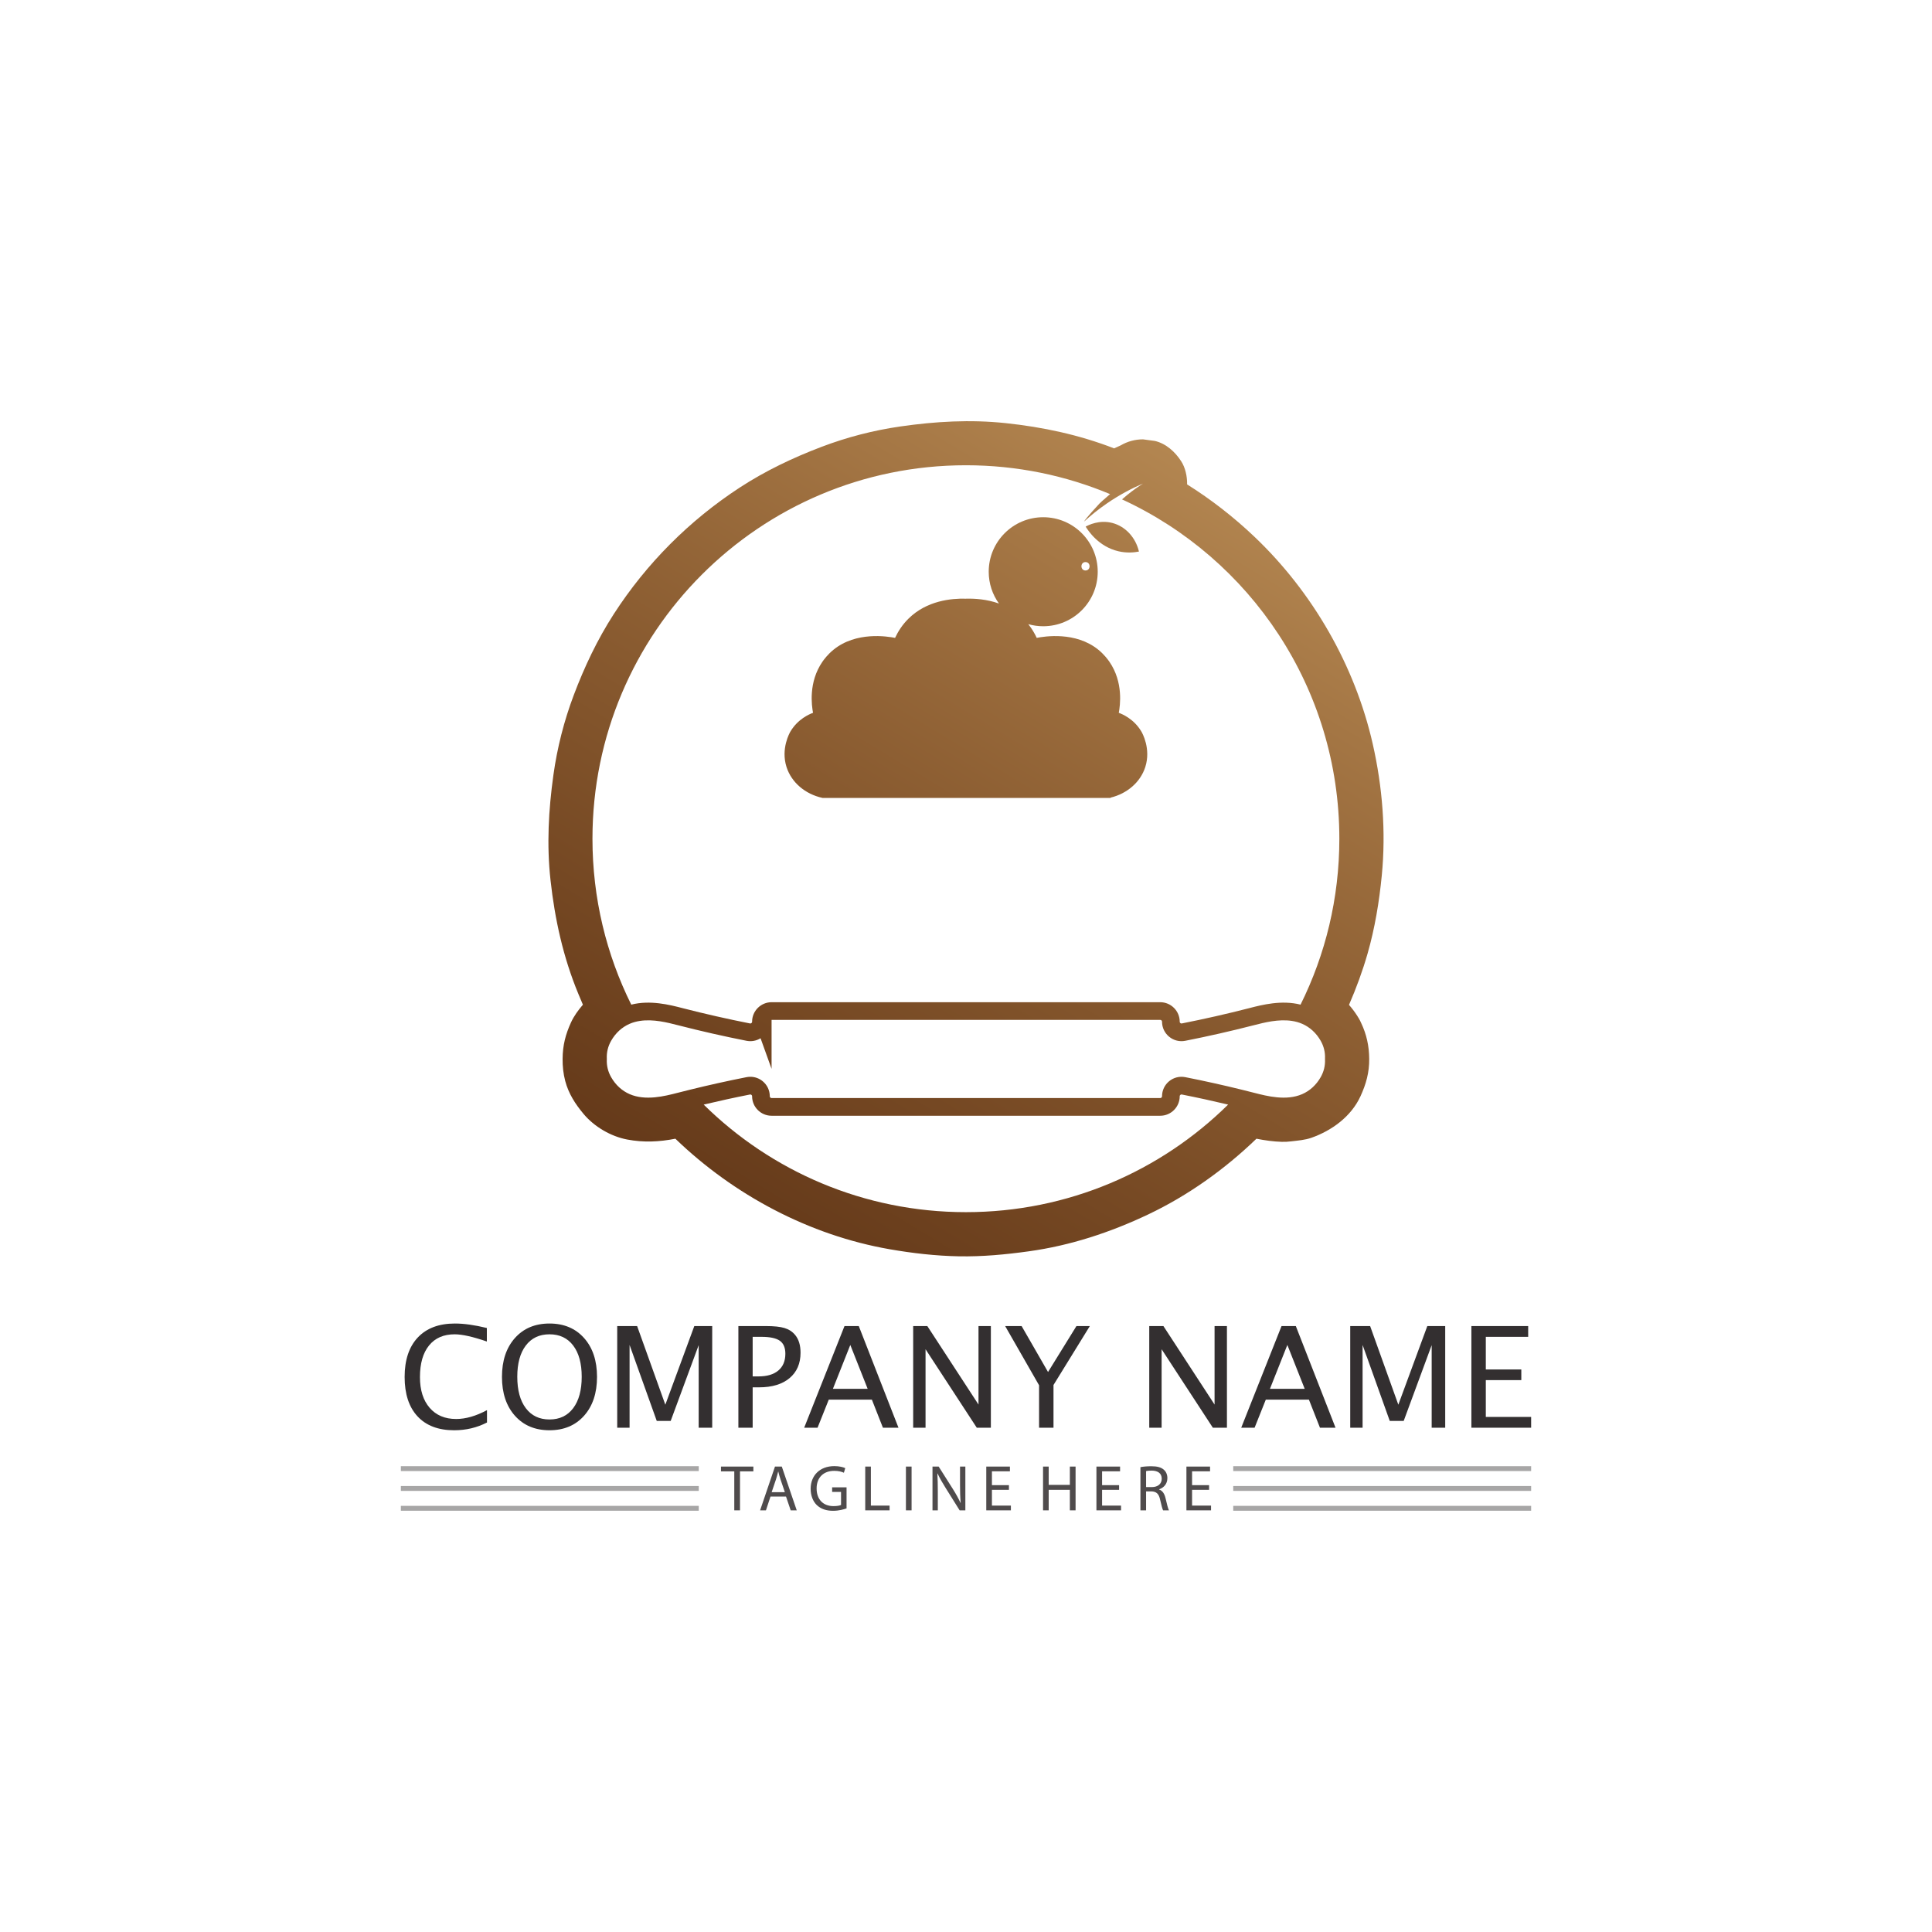 <?xml version="1.0" encoding="UTF-8"?>
<svg xmlns="http://www.w3.org/2000/svg" xmlns:xlink="http://www.w3.org/1999/xlink" width="2000" height="2000" viewBox="0 0 2000 2000">
<defs>
<clipPath id="clip-0">

</clipPath>
<clipPath id="clip-1">
<path clip-rule="nonzero" d="M 1097.469 955.891 L 1099.18 843.5 L 1053.609 843.5 L 1044.23 966.93 L 1046.109 843.5 L 1004.738 843.5 L 999.902 980.98 L 995.066 843.5 L 953.703 843.5 L 955.582 966.93 L 946.195 843.5 L 900.629 843.5 L 902.34 955.891 L 893.793 843.5 L 853.684 843.5 C 859.668 889.262 865.652 935.02 871.637 980.781 C 874.195 1000.34 895.352 1015.219 920.598 1015.219 L 1080.441 1015.219 C 1105.691 1015.219 1126.84 1000.34 1129.398 980.781 C 1135.391 935.02 1141.371 889.262 1147.359 843.5 L 1106.02 843.5 Z M 1097.469 955.891 "/>
</clipPath>
<clipPath id="clip-2">
<path clip-rule="nonzero" d="M 1097.469 955.891 L 1099.18 843.5 L 1053.609 843.5 L 1044.23 966.93 L 1046.109 843.5 L 1004.738 843.5 L 999.902 980.98 L 995.066 843.5 L 953.703 843.5 L 955.582 966.93 L 946.195 843.5 L 900.629 843.5 L 902.34 955.891 L 893.793 843.5 L 853.684 843.5 C 859.668 889.262 865.652 935.02 871.637 980.781 C 874.195 1000.34 895.352 1015.219 920.598 1015.219 L 1080.441 1015.219 C 1105.691 1015.219 1126.84 1000.34 1129.398 980.781 C 1135.391 935.02 1141.371 889.262 1147.359 843.5 L 1106.02 843.5 L 1097.469 955.891 "/>
</clipPath>
<linearGradient id="linear-pattern-0" gradientUnits="userSpaceOnUse" x1="0.406" y1="0" x2="0.657" y2="0" gradientTransform="matrix(-604, 1016, -1016, -604, 1308.41, 381.64)">
<stop offset="0" stop-color="rgb(57.307%, 39.107%, 21.301%)" stop-opacity="1"/>
<stop offset="0.016" stop-color="rgb(57.228%, 39.029%, 21.243%)" stop-opacity="1"/>
<stop offset="0.031" stop-color="rgb(57.069%, 38.87%, 21.126%)" stop-opacity="1"/>
<stop offset="0.047" stop-color="rgb(56.909%, 38.712%, 21.01%)" stop-opacity="1"/>
<stop offset="0.062" stop-color="rgb(56.749%, 38.554%, 20.895%)" stop-opacity="1"/>
<stop offset="0.078" stop-color="rgb(56.59%, 38.396%, 20.781%)" stop-opacity="1"/>
<stop offset="0.094" stop-color="rgb(56.432%, 38.239%, 20.665%)" stop-opacity="1"/>
<stop offset="0.109" stop-color="rgb(56.273%, 38.083%, 20.552%)" stop-opacity="1"/>
<stop offset="0.125" stop-color="rgb(56.114%, 37.926%, 20.439%)" stop-opacity="1"/>
<stop offset="0.141" stop-color="rgb(55.957%, 37.77%, 20.325%)" stop-opacity="1"/>
<stop offset="0.156" stop-color="rgb(55.798%, 37.614%, 20.212%)" stop-opacity="1"/>
<stop offset="0.172" stop-color="rgb(55.64%, 37.457%, 20.1%)" stop-opacity="1"/>
<stop offset="0.188" stop-color="rgb(55.482%, 37.303%, 19.987%)" stop-opacity="1"/>
<stop offset="0.203" stop-color="rgb(55.325%, 37.149%, 19.876%)" stop-opacity="1"/>
<stop offset="0.219" stop-color="rgb(55.168%, 36.995%, 19.765%)" stop-opacity="1"/>
<stop offset="0.234" stop-color="rgb(55.013%, 36.841%, 19.655%)" stop-opacity="1"/>
<stop offset="0.25" stop-color="rgb(54.855%, 36.688%, 19.545%)" stop-opacity="1"/>
<stop offset="0.266" stop-color="rgb(54.698%, 36.534%, 19.435%)" stop-opacity="1"/>
<stop offset="0.281" stop-color="rgb(54.543%, 36.382%, 19.325%)" stop-opacity="1"/>
<stop offset="0.297" stop-color="rgb(54.385%, 36.23%, 19.215%)" stop-opacity="1"/>
<stop offset="0.312" stop-color="rgb(54.23%, 36.078%, 19.107%)" stop-opacity="1"/>
<stop offset="0.328" stop-color="rgb(54.074%, 35.927%, 18.999%)" stop-opacity="1"/>
<stop offset="0.344" stop-color="rgb(53.918%, 35.774%, 18.89%)" stop-opacity="1"/>
<stop offset="0.359" stop-color="rgb(53.761%, 35.623%, 18.784%)" stop-opacity="1"/>
<stop offset="0.375" stop-color="rgb(53.606%, 35.474%, 18.677%)" stop-opacity="1"/>
<stop offset="0.391" stop-color="rgb(53.452%, 35.323%, 18.568%)" stop-opacity="1"/>
<stop offset="0.406" stop-color="rgb(53.296%, 35.173%, 18.463%)" stop-opacity="1"/>
<stop offset="0.422" stop-color="rgb(53.142%, 35.023%, 18.358%)" stop-opacity="1"/>
<stop offset="0.438" stop-color="rgb(52.988%, 34.874%, 18.251%)" stop-opacity="1"/>
<stop offset="0.453" stop-color="rgb(52.832%, 34.726%, 18.146%)" stop-opacity="1"/>
<stop offset="0.469" stop-color="rgb(52.678%, 34.578%, 18.042%)" stop-opacity="1"/>
<stop offset="0.484" stop-color="rgb(52.525%, 34.43%, 17.937%)" stop-opacity="1"/>
<stop offset="0.5" stop-color="rgb(52.371%, 34.282%, 17.833%)" stop-opacity="1"/>
<stop offset="0.516" stop-color="rgb(52.217%, 34.135%, 17.729%)" stop-opacity="1"/>
<stop offset="0.531" stop-color="rgb(52.065%, 33.989%, 17.627%)" stop-opacity="1"/>
<stop offset="0.547" stop-color="rgb(51.912%, 33.842%, 17.525%)" stop-opacity="1"/>
<stop offset="0.562" stop-color="rgb(51.758%, 33.696%, 17.422%)" stop-opacity="1"/>
<stop offset="0.578" stop-color="rgb(51.605%, 33.55%, 17.319%)" stop-opacity="1"/>
<stop offset="0.594" stop-color="rgb(51.453%, 33.405%, 17.218%)" stop-opacity="1"/>
<stop offset="0.609" stop-color="rgb(51.3%, 33.26%, 17.117%)" stop-opacity="1"/>
<stop offset="0.625" stop-color="rgb(51.147%, 33.115%, 17.015%)" stop-opacity="1"/>
<stop offset="0.641" stop-color="rgb(50.995%, 32.97%, 16.914%)" stop-opacity="1"/>
<stop offset="0.656" stop-color="rgb(50.844%, 32.826%, 16.815%)" stop-opacity="1"/>
<stop offset="0.672" stop-color="rgb(50.691%, 32.683%, 16.716%)" stop-opacity="1"/>
<stop offset="0.688" stop-color="rgb(50.54%, 32.539%, 16.615%)" stop-opacity="1"/>
<stop offset="0.703" stop-color="rgb(50.389%, 32.396%, 16.518%)" stop-opacity="1"/>
<stop offset="0.719" stop-color="rgb(50.237%, 32.254%, 16.418%)" stop-opacity="1"/>
<stop offset="0.734" stop-color="rgb(50.087%, 32.111%, 16.321%)" stop-opacity="1"/>
<stop offset="0.75" stop-color="rgb(49.936%, 31.969%, 16.222%)" stop-opacity="1"/>
<stop offset="0.766" stop-color="rgb(49.785%, 31.827%, 16.125%)" stop-opacity="1"/>
<stop offset="0.781" stop-color="rgb(49.635%, 31.686%, 16.028%)" stop-opacity="1"/>
<stop offset="0.797" stop-color="rgb(49.484%, 31.546%, 15.932%)" stop-opacity="1"/>
<stop offset="0.812" stop-color="rgb(49.335%, 31.406%, 15.836%)" stop-opacity="1"/>
<stop offset="0.828" stop-color="rgb(49.185%, 31.265%, 15.739%)" stop-opacity="1"/>
<stop offset="0.844" stop-color="rgb(49.036%, 31.126%, 15.643%)" stop-opacity="1"/>
<stop offset="0.859" stop-color="rgb(48.885%, 30.986%, 15.549%)" stop-opacity="1"/>
<stop offset="0.875" stop-color="rgb(48.737%, 30.847%, 15.453%)" stop-opacity="1"/>
<stop offset="0.891" stop-color="rgb(48.587%, 30.708%, 15.359%)" stop-opacity="1"/>
<stop offset="0.906" stop-color="rgb(48.438%, 30.569%, 15.265%)" stop-opacity="1"/>
<stop offset="0.922" stop-color="rgb(48.289%, 30.432%, 15.172%)" stop-opacity="1"/>
<stop offset="0.938" stop-color="rgb(48.14%, 30.293%, 15.077%)" stop-opacity="1"/>
<stop offset="0.953" stop-color="rgb(47.992%, 30.156%, 14.984%)" stop-opacity="1"/>
<stop offset="0.969" stop-color="rgb(47.844%, 30.02%, 14.893%)" stop-opacity="1"/>
<stop offset="0.984" stop-color="rgb(47.696%, 29.883%, 14.8%)" stop-opacity="1"/>
<stop offset="1" stop-color="rgb(47.548%, 29.747%, 14.708%)" stop-opacity="1"/>
</linearGradient>
<clipPath id="clip-3">
<path clip-rule="nonzero" d="M 1123 540 L 1180 540 L 1180 572 L 1123 572 Z M 1123 540 "/>
</clipPath>
<clipPath id="clip-4">
<path clip-rule="nonzero" d="M 1157.852 570.68 C 1166.48 572.68 1174 571.949 1179.039 570.969 C 1175.602 556.359 1165.02 544.891 1151.461 541.359 C 1137.969 537.852 1126.75 543.559 1123.879 545.129 C 1126.352 549.199 1137.102 565.891 1157.852 570.68 Z M 1157.852 570.68 "/>
</clipPath>
<clipPath id="clip-5">
<path clip-rule="nonzero" d="M 1157.852 570.68 C 1166.48 572.68 1174 571.949 1179.039 570.969 C 1175.602 556.359 1165.02 544.891 1151.461 541.359 C 1137.969 537.852 1126.75 543.559 1123.879 545.129 C 1126.352 549.199 1137.102 565.891 1157.852 570.68 "/>
</clipPath>
<linearGradient id="linear-pattern-1" gradientUnits="userSpaceOnUse" x1="0.17" y1="0" x2="0.219" y2="0" gradientTransform="matrix(-604, 1016, -1016, -604, 1269.93, 358.77)">
<stop offset="0" stop-color="rgb(67.247%, 49.345%, 29.074%)" stop-opacity="1"/>
<stop offset="0.125" stop-color="rgb(67.114%, 49.203%, 28.963%)" stop-opacity="1"/>
<stop offset="0.25" stop-color="rgb(66.846%, 48.92%, 28.74%)" stop-opacity="1"/>
<stop offset="0.375" stop-color="rgb(66.577%, 48.636%, 28.519%)" stop-opacity="1"/>
<stop offset="0.5" stop-color="rgb(66.312%, 48.354%, 28.297%)" stop-opacity="1"/>
<stop offset="0.625" stop-color="rgb(66.045%, 48.073%, 28.079%)" stop-opacity="1"/>
<stop offset="0.75" stop-color="rgb(65.779%, 47.792%, 27.861%)" stop-opacity="1"/>
<stop offset="0.875" stop-color="rgb(65.512%, 47.513%, 27.643%)" stop-opacity="1"/>
<stop offset="1" stop-color="rgb(65.248%, 47.234%, 27.428%)" stop-opacity="1"/>
</linearGradient>
<clipPath id="clip-6">
<path clip-rule="nonzero" d="M 812 535 L 1188 535 L 1188 826 L 812 826 Z M 812 535 "/>
</clipPath>
<clipPath id="clip-7">
<path clip-rule="nonzero" d="M 1123.719 581.852 C 1129.34 581.852 1129.328 590.559 1123.719 590.559 C 1118.102 590.559 1118.109 581.852 1123.719 581.852 Z M 1158.16 737.898 C 1159.59 730.238 1163.012 706.23 1148.461 685.059 C 1146.941 682.84 1143.141 677.641 1137.102 672.691 C 1113.5 653.398 1081.031 658.809 1073.219 660.32 C 1071.129 655.801 1068.301 650.922 1064.48 646.129 C 1069.391 647.531 1074.578 648.281 1079.941 648.281 C 1111.102 648.281 1136.359 623.02 1136.359 591.859 C 1136.359 560.691 1111.102 535.43 1079.941 535.43 C 1048.781 535.43 1023.52 560.691 1023.52 591.859 C 1023.52 604.141 1027.449 615.512 1034.109 624.77 C 1021.461 620.262 1008.91 619.5 999.906 619.762 C 984.719 619.32 959.441 621.789 940.633 640.25 C 933.969 646.789 929.551 653.93 926.586 660.32 C 918.781 658.809 886.305 653.398 862.715 672.691 C 856.668 677.641 852.867 682.84 851.344 685.059 C 836.797 706.23 840.223 730.238 841.645 737.898 C 837.918 739.289 825.938 744.27 818.234 757.301 C 817.512 758.52 808.098 775.039 814.223 794.078 C 819.375 810.09 833.688 822.141 851.391 825.98 C 851.391 825.98 851.391 825.988 851.395 826 L 1149.648 826 C 1149.66 825.891 1149.672 825.789 1149.691 825.691 C 1166.801 821.559 1180.559 809.711 1185.578 794.078 C 1191.711 775.039 1182.301 758.52 1181.57 757.301 C 1173.871 744.27 1161.891 739.289 1158.16 737.898 Z M 1158.16 737.898 "/>
</clipPath>
<clipPath id="clip-8">
<path clip-rule="nonzero" d="M 1123.719 581.852 C 1129.34 581.852 1129.328 590.559 1123.719 590.559 C 1118.102 590.559 1118.109 581.852 1123.719 581.852 Z M 1158.16 737.898 C 1159.59 730.238 1163.012 706.23 1148.461 685.059 C 1146.941 682.84 1143.141 677.641 1137.102 672.691 C 1113.5 653.398 1081.031 658.809 1073.219 660.32 C 1071.129 655.801 1068.301 650.922 1064.48 646.129 C 1069.391 647.531 1074.578 648.281 1079.941 648.281 C 1111.102 648.281 1136.359 623.02 1136.359 591.859 C 1136.359 560.691 1111.102 535.43 1079.941 535.43 C 1048.781 535.43 1023.52 560.691 1023.52 591.859 C 1023.52 604.141 1027.449 615.512 1034.109 624.77 C 1021.461 620.262 1008.91 619.5 999.906 619.762 C 984.719 619.32 959.441 621.789 940.633 640.25 C 933.969 646.789 929.551 653.93 926.586 660.32 C 918.781 658.809 886.305 653.398 862.715 672.691 C 856.668 677.641 852.867 682.84 851.344 685.059 C 836.797 706.23 840.223 730.238 841.645 737.898 C 837.918 739.289 825.938 744.27 818.234 757.301 C 817.512 758.52 808.098 775.039 814.223 794.078 C 819.375 810.09 833.688 822.141 851.391 825.98 C 851.391 825.98 851.391 825.988 851.395 826 L 1149.648 826 C 1149.66 825.891 1149.672 825.789 1149.691 825.691 C 1166.801 821.559 1180.559 809.711 1185.578 794.078 C 1191.711 775.039 1182.301 758.52 1181.57 757.301 C 1173.871 744.27 1161.891 739.289 1158.16 737.898 "/>
</clipPath>
<linearGradient id="linear-pattern-2" gradientUnits="userSpaceOnUse" x1="0.162" y1="0" x2="0.539" y2="0" gradientTransform="matrix(-604, 1016, -1016, -604, 1251.81, 347.99)">
<stop offset="0" stop-color="rgb(67.563%, 49.683%, 29.337%)" stop-opacity="1"/>
<stop offset="0.016" stop-color="rgb(67.435%, 49.545%, 29.23%)" stop-opacity="1"/>
<stop offset="0.031" stop-color="rgb(67.177%, 49.271%, 29.015%)" stop-opacity="1"/>
<stop offset="0.047" stop-color="rgb(66.92%, 48.999%, 28.802%)" stop-opacity="1"/>
<stop offset="0.062" stop-color="rgb(66.663%, 48.727%, 28.589%)" stop-opacity="1"/>
<stop offset="0.078" stop-color="rgb(66.408%, 48.456%, 28.378%)" stop-opacity="1"/>
<stop offset="0.094" stop-color="rgb(66.151%, 48.186%, 28.166%)" stop-opacity="1"/>
<stop offset="0.109" stop-color="rgb(65.898%, 47.916%, 27.957%)" stop-opacity="1"/>
<stop offset="0.125" stop-color="rgb(65.643%, 47.649%, 27.748%)" stop-opacity="1"/>
<stop offset="0.141" stop-color="rgb(65.387%, 47.38%, 27.541%)" stop-opacity="1"/>
<stop offset="0.156" stop-color="rgb(65.134%, 47.115%, 27.335%)" stop-opacity="1"/>
<stop offset="0.172" stop-color="rgb(64.88%, 46.849%, 27.129%)" stop-opacity="1"/>
<stop offset="0.188" stop-color="rgb(64.627%, 46.584%, 26.924%)" stop-opacity="1"/>
<stop offset="0.203" stop-color="rgb(64.375%, 46.32%, 26.721%)" stop-opacity="1"/>
<stop offset="0.219" stop-color="rgb(64.124%, 46.057%, 26.52%)" stop-opacity="1"/>
<stop offset="0.234" stop-color="rgb(63.872%, 45.795%, 26.318%)" stop-opacity="1"/>
<stop offset="0.25" stop-color="rgb(63.622%, 45.534%, 26.118%)" stop-opacity="1"/>
<stop offset="0.266" stop-color="rgb(63.37%, 45.274%, 25.919%)" stop-opacity="1"/>
<stop offset="0.281" stop-color="rgb(63.12%, 45.013%, 25.72%)" stop-opacity="1"/>
<stop offset="0.297" stop-color="rgb(62.869%, 44.756%, 25.523%)" stop-opacity="1"/>
<stop offset="0.312" stop-color="rgb(62.621%, 44.498%, 25.327%)" stop-opacity="1"/>
<stop offset="0.328" stop-color="rgb(62.372%, 44.241%, 25.133%)" stop-opacity="1"/>
<stop offset="0.344" stop-color="rgb(62.125%, 43.985%, 24.937%)" stop-opacity="1"/>
<stop offset="0.359" stop-color="rgb(61.877%, 43.73%, 24.744%)" stop-opacity="1"/>
<stop offset="0.375" stop-color="rgb(61.629%, 43.477%, 24.553%)" stop-opacity="1"/>
<stop offset="0.391" stop-color="rgb(61.383%, 43.224%, 24.361%)" stop-opacity="1"/>
<stop offset="0.406" stop-color="rgb(61.136%, 42.972%, 24.171%)" stop-opacity="1"/>
<stop offset="0.422" stop-color="rgb(60.89%, 42.72%, 23.982%)" stop-opacity="1"/>
<stop offset="0.438" stop-color="rgb(60.643%, 42.468%, 23.795%)" stop-opacity="1"/>
<stop offset="0.453" stop-color="rgb(60.399%, 42.22%, 23.607%)" stop-opacity="1"/>
<stop offset="0.469" stop-color="rgb(60.153%, 41.971%, 23.421%)" stop-opacity="1"/>
<stop offset="0.484" stop-color="rgb(59.909%, 41.722%, 23.235%)" stop-opacity="1"/>
<stop offset="0.5" stop-color="rgb(59.665%, 41.476%, 23.051%)" stop-opacity="1"/>
<stop offset="0.516" stop-color="rgb(59.422%, 41.231%, 22.868%)" stop-opacity="1"/>
<stop offset="0.531" stop-color="rgb(59.18%, 40.985%, 22.685%)" stop-opacity="1"/>
<stop offset="0.547" stop-color="rgb(58.937%, 40.741%, 22.504%)" stop-opacity="1"/>
<stop offset="0.562" stop-color="rgb(58.696%, 40.497%, 22.324%)" stop-opacity="1"/>
<stop offset="0.578" stop-color="rgb(58.453%, 40.253%, 22.144%)" stop-opacity="1"/>
<stop offset="0.594" stop-color="rgb(58.212%, 40.012%, 21.965%)" stop-opacity="1"/>
<stop offset="0.609" stop-color="rgb(57.971%, 39.772%, 21.788%)" stop-opacity="1"/>
<stop offset="0.625" stop-color="rgb(57.732%, 39.531%, 21.611%)" stop-opacity="1"/>
<stop offset="0.641" stop-color="rgb(57.492%, 39.291%, 21.436%)" stop-opacity="1"/>
<stop offset="0.656" stop-color="rgb(57.253%, 39.053%, 21.26%)" stop-opacity="1"/>
<stop offset="0.672" stop-color="rgb(57.013%, 38.815%, 21.088%)" stop-opacity="1"/>
<stop offset="0.688" stop-color="rgb(56.775%, 38.579%, 20.914%)" stop-opacity="1"/>
<stop offset="0.703" stop-color="rgb(56.537%, 38.342%, 20.743%)" stop-opacity="1"/>
<stop offset="0.719" stop-color="rgb(56.299%, 38.107%, 20.57%)" stop-opacity="1"/>
<stop offset="0.734" stop-color="rgb(56.061%, 37.874%, 20.401%)" stop-opacity="1"/>
<stop offset="0.75" stop-color="rgb(55.824%, 37.64%, 20.232%)" stop-opacity="1"/>
<stop offset="0.766" stop-color="rgb(55.588%, 37.407%, 20.064%)" stop-opacity="1"/>
<stop offset="0.781" stop-color="rgb(55.353%, 37.177%, 19.896%)" stop-opacity="1"/>
<stop offset="0.797" stop-color="rgb(55.118%, 36.945%, 19.73%)" stop-opacity="1"/>
<stop offset="0.812" stop-color="rgb(54.883%, 36.716%, 19.565%)" stop-opacity="1"/>
<stop offset="0.828" stop-color="rgb(54.649%, 36.485%, 19.4%)" stop-opacity="1"/>
<stop offset="0.844" stop-color="rgb(54.414%, 36.258%, 19.237%)" stop-opacity="1"/>
<stop offset="0.859" stop-color="rgb(54.181%, 36.031%, 19.073%)" stop-opacity="1"/>
<stop offset="0.875" stop-color="rgb(53.946%, 35.803%, 18.912%)" stop-opacity="1"/>
<stop offset="0.891" stop-color="rgb(53.714%, 35.577%, 18.75%)" stop-opacity="1"/>
<stop offset="0.906" stop-color="rgb(53.482%, 35.352%, 18.59%)" stop-opacity="1"/>
<stop offset="0.922" stop-color="rgb(53.25%, 35.127%, 18.431%)" stop-opacity="1"/>
<stop offset="0.938" stop-color="rgb(53.018%, 34.904%, 18.272%)" stop-opacity="1"/>
<stop offset="0.953" stop-color="rgb(52.786%, 34.682%, 18.115%)" stop-opacity="1"/>
<stop offset="0.969" stop-color="rgb(52.556%, 34.46%, 17.96%)" stop-opacity="1"/>
<stop offset="0.984" stop-color="rgb(52.325%, 34.239%, 17.802%)" stop-opacity="1"/>
<stop offset="1" stop-color="rgb(52.097%, 34.019%, 17.648%)" stop-opacity="1"/>
</linearGradient>
<clipPath id="clip-9">
<path clip-rule="nonzero" d="M 567 436 L 1433 436 L 1433 1301 L 567 1301 Z M 567 436 "/>
</clipPath>
<clipPath id="clip-10">
<path clip-rule="nonzero" d="M 1346.328 1040 C 1326.68 1035.012 1306.52 1040.199 1293.789 1043.469 L 1293 1043.68 C 1270.07 1049.57 1246.672 1054.879 1223.441 1059.461 C 1222.73 1059.602 1222.219 1059.328 1221.922 1059.078 C 1221.609 1058.828 1221.238 1058.371 1221.238 1057.641 C 1221.238 1046.531 1212.191 1037.48 1201.078 1037.48 L 798.73 1037.48 C 787.613 1037.48 778.57 1046.531 778.57 1057.641 C 778.57 1058.371 778.199 1058.828 777.891 1059.078 C 777.586 1059.328 777.074 1059.602 776.371 1059.461 C 753.141 1054.879 729.738 1049.57 706.809 1043.68 L 706.02 1043.469 C 693.289 1040.199 673.129 1035.012 653.48 1040 C 627.77 988.262 613.312 929.93 613.312 868.219 C 613.312 654.719 786.395 481.629 999.902 481.629 C 1052.809 481.629 1103.219 492.27 1149.141 511.5 C 1142.57 517.07 1138.172 521.27 1138.172 521.27 C 1135.68 523.949 1124.309 536.199 1122.148 540.02 C 1128.789 533.93 1136.691 527.441 1145.961 521.078 C 1159.461 511.809 1172.309 505.262 1183.23 500.59 C 1178.012 503.93 1172.422 507.891 1166.672 512.578 C 1164.871 514.039 1163.172 515.5 1161.512 516.949 C 1294.309 578.148 1386.488 712.41 1386.488 868.219 C 1386.488 929.93 1372.039 988.262 1346.328 1040 Z M 1371.641 1096.66 C 1371.93 1103.172 1370.422 1109.371 1367.172 1115.078 C 1362.59 1123.121 1355.961 1129.199 1347.988 1132.66 C 1331.5 1139.828 1311.551 1134.691 1298.352 1131.289 L 1297.559 1131.09 C 1293.73 1130.102 1289.891 1129.141 1286.039 1128.191 C 1266.48 1123.359 1246.672 1118.949 1226.98 1115.07 C 1221.051 1113.898 1214.961 1115.43 1210.289 1119.27 C 1205.609 1123.121 1202.93 1128.801 1202.93 1134.859 C 1202.93 1135.879 1202.102 1136.711 1201.078 1136.711 L 798.73 1136.711 C 797.711 1136.711 796.883 1135.879 796.883 1134.859 C 796.883 1128.801 794.199 1123.121 789.52 1119.27 C 785.875 1116.281 781.371 1114.691 776.754 1114.691 C 775.449 1114.691 774.137 1114.809 772.832 1115.07 C 753.137 1118.949 733.324 1123.359 713.773 1128.191 C 709.922 1129.141 706.078 1130.102 702.25 1131.09 L 701.453 1131.289 C 688.258 1134.691 668.312 1139.828 651.82 1132.66 C 643.852 1129.199 637.219 1123.121 632.645 1115.078 C 629.387 1109.371 627.883 1103.172 628.172 1096.66 L 628.191 1096.25 L 628.172 1095.84 C 627.883 1089.328 629.387 1083.129 632.645 1077.422 C 637.223 1069.379 643.852 1063.301 651.82 1059.84 C 655.223 1058.359 658.773 1057.41 662.383 1056.859 C 676.258 1054.73 690.98 1058.512 701.453 1061.211 L 702.25 1061.41 C 725.512 1067.391 749.262 1072.781 772.832 1077.43 C 777.875 1078.422 783.023 1077.461 787.324 1074.789 L 798.73 1106.469 L 798.73 1055.789 L 1201.078 1055.789 C 1202.102 1055.789 1202.93 1056.621 1202.93 1057.641 C 1202.93 1063.699 1205.609 1069.379 1210.289 1073.219 C 1214.961 1077.07 1221.039 1078.602 1226.98 1077.43 C 1250.551 1072.781 1274.301 1067.391 1297.559 1061.41 L 1298.359 1061.211 C 1308.828 1058.512 1323.551 1054.73 1337.43 1056.859 C 1341.031 1057.41 1344.59 1058.359 1347.988 1059.84 C 1355.961 1063.301 1362.59 1069.379 1367.172 1077.422 C 1370.422 1083.129 1371.93 1089.328 1371.641 1095.84 L 1371.621 1096.25 Z M 999.902 1254.82 C 894.117 1254.82 798.258 1212.32 728.453 1143.469 C 744.367 1139.68 760.41 1136.18 776.375 1133.039 C 777.074 1132.898 777.586 1133.172 777.891 1133.422 C 778.199 1133.672 778.57 1134.129 778.57 1134.859 C 778.57 1145.969 787.613 1155.02 798.73 1155.02 L 1201.078 1155.02 C 1212.191 1155.02 1221.238 1145.969 1221.238 1134.859 C 1221.238 1134.129 1221.609 1133.672 1221.922 1133.422 C 1222.219 1133.172 1222.738 1132.898 1223.441 1133.039 C 1239.398 1136.18 1255.441 1139.68 1271.352 1143.469 C 1201.551 1212.32 1105.691 1254.82 999.902 1254.82 Z M 1430.41 906.391 C 1434.859 860.969 1431.129 814.48 1421.031 770.02 C 1402.59 688.891 1358.75 612.789 1298.469 555.531 C 1277.219 535.352 1253.859 517.078 1228.898 501.469 C 1229.031 493.012 1227.039 484.109 1222.762 477.48 C 1216.461 467.711 1207.07 459.102 1195.398 456.441 C 1191.352 455.898 1187.289 455.359 1183.23 454.809 C 1174.969 454.828 1167.27 456.922 1160.129 461.059 C 1157.84 462.039 1155.578 463.09 1153.328 464.148 C 1117.238 450.121 1079.629 442.109 1041.07 438.02 C 1004.512 434.148 968.406 436.238 932.113 441.461 C 904.133 445.488 876.602 452.621 850.18 462.68 C 820.77 473.879 792.289 487.441 765.902 504.641 C 713.641 538.73 669.246 583.238 635.387 635.672 C 618.41 661.961 604.988 690.328 593.945 719.59 C 583.891 746.238 576.824 774 572.891 802.211 C 567.832 838.52 565.859 874.539 569.887 911.09 C 574.348 951.609 583.039 991.07 598.684 1028.801 C 600.246 1032.57 601.82 1036.328 603.426 1040.07 C 598.648 1045.641 594.191 1051.691 591.141 1058.34 C 585.395 1070.879 582.539 1082.051 582.402 1096.051 C 582.328 1103.738 583.137 1111.609 585.117 1119.051 C 588.625 1132.238 595.492 1142.809 604.078 1153.102 C 615.141 1166.359 632.352 1176.449 649.312 1179.641 C 666.316 1182.852 682.398 1182.07 699.145 1178.801 C 759.695 1237.16 837.82 1278.711 920.859 1293.191 C 944.539 1297.32 968.594 1300.09 992.641 1300.531 C 1016.969 1300.969 1040.93 1298.699 1065 1295.359 C 1108.051 1289.41 1149.25 1275.84 1188.461 1257.25 C 1229.711 1237.68 1267.809 1210.488 1300.66 1178.801 C 1309.289 1180.5 1318.141 1181.77 1326.91 1182.02 C 1330.27 1182.121 1333.578 1181.91 1336.91 1181.5 C 1343.711 1180.672 1350.91 1180.16 1357.461 1177.859 C 1378.711 1170.391 1398.711 1155.84 1408.371 1134.84 C 1414.199 1122.148 1417.539 1110.191 1417.398 1096.051 C 1417.281 1082.68 1414.648 1070.738 1409.051 1058.961 C 1408.371 1057.379 1407.59 1055.828 1406.691 1054.309 C 1406.121 1053.262 1405.469 1052.23 1404.781 1051.219 C 1402.27 1047.328 1399.5 1043.672 1396.48 1040.25 C 1404 1022.961 1410.539 1005.199 1415.719 987.121 C 1423.262 960.781 1427.738 933.641 1430.41 906.391 Z M 1430.41 906.391 "/>
</clipPath>
<clipPath id="clip-11">
<path clip-rule="nonzero" d="M 1346.328 1040 C 1326.68 1035.012 1306.52 1040.199 1293.789 1043.469 L 1293 1043.68 C 1270.07 1049.57 1246.672 1054.879 1223.441 1059.461 C 1222.73 1059.602 1222.219 1059.328 1221.922 1059.078 C 1221.609 1058.828 1221.238 1058.371 1221.238 1057.641 C 1221.238 1046.531 1212.191 1037.48 1201.078 1037.48 L 798.73 1037.48 C 787.613 1037.48 778.57 1046.531 778.57 1057.641 C 778.57 1058.371 778.199 1058.828 777.891 1059.078 C 777.586 1059.328 777.074 1059.602 776.371 1059.461 C 753.141 1054.879 729.738 1049.57 706.809 1043.68 L 706.02 1043.469 C 693.289 1040.199 673.129 1035.012 653.48 1040 C 627.77 988.262 613.312 929.93 613.312 868.219 C 613.312 654.719 786.395 481.629 999.902 481.629 C 1052.809 481.629 1103.219 492.27 1149.141 511.5 C 1142.57 517.07 1138.172 521.27 1138.172 521.27 C 1135.68 523.949 1124.309 536.199 1122.148 540.02 C 1128.789 533.93 1136.691 527.441 1145.961 521.078 C 1159.461 511.809 1172.309 505.262 1183.23 500.59 C 1178.012 503.93 1172.422 507.891 1166.672 512.578 C 1164.871 514.039 1163.172 515.5 1161.512 516.949 C 1294.309 578.148 1386.488 712.41 1386.488 868.219 C 1386.488 929.93 1372.039 988.262 1346.328 1040 Z M 1371.641 1096.66 C 1371.93 1103.172 1370.422 1109.371 1367.172 1115.078 C 1362.59 1123.121 1355.961 1129.199 1347.988 1132.66 C 1331.5 1139.828 1311.551 1134.691 1298.352 1131.289 L 1297.559 1131.09 C 1293.73 1130.102 1289.891 1129.141 1286.039 1128.191 C 1266.48 1123.359 1246.672 1118.949 1226.98 1115.07 C 1221.051 1113.898 1214.961 1115.43 1210.289 1119.27 C 1205.609 1123.121 1202.93 1128.801 1202.93 1134.859 C 1202.93 1135.879 1202.102 1136.711 1201.078 1136.711 L 798.73 1136.711 C 797.711 1136.711 796.883 1135.879 796.883 1134.859 C 796.883 1128.801 794.199 1123.121 789.52 1119.27 C 785.875 1116.281 781.371 1114.691 776.754 1114.691 C 775.449 1114.691 774.137 1114.809 772.832 1115.07 C 753.137 1118.949 733.324 1123.359 713.773 1128.191 C 709.922 1129.141 706.078 1130.102 702.25 1131.09 L 701.453 1131.289 C 688.258 1134.691 668.312 1139.828 651.82 1132.66 C 643.852 1129.199 637.219 1123.121 632.645 1115.078 C 629.387 1109.371 627.883 1103.172 628.172 1096.66 L 628.191 1096.25 L 628.172 1095.84 C 627.883 1089.328 629.387 1083.129 632.645 1077.422 C 637.223 1069.379 643.852 1063.301 651.82 1059.84 C 655.223 1058.359 658.773 1057.41 662.383 1056.859 C 676.258 1054.73 690.98 1058.512 701.453 1061.211 L 702.25 1061.41 C 725.512 1067.391 749.262 1072.781 772.832 1077.43 C 777.875 1078.422 783.023 1077.461 787.324 1074.789 L 798.73 1106.469 L 798.73 1055.789 L 1201.078 1055.789 C 1202.102 1055.789 1202.93 1056.621 1202.93 1057.641 C 1202.93 1063.699 1205.609 1069.379 1210.289 1073.219 C 1214.961 1077.07 1221.039 1078.602 1226.98 1077.43 C 1250.551 1072.781 1274.301 1067.391 1297.559 1061.41 L 1298.359 1061.211 C 1308.828 1058.512 1323.551 1054.73 1337.43 1056.859 C 1341.031 1057.41 1344.59 1058.359 1347.988 1059.84 C 1355.961 1063.301 1362.59 1069.379 1367.172 1077.422 C 1370.422 1083.129 1371.93 1089.328 1371.641 1095.84 L 1371.621 1096.25 Z M 999.902 1254.82 C 894.117 1254.82 798.258 1212.32 728.453 1143.469 C 744.367 1139.68 760.41 1136.18 776.375 1133.039 C 777.074 1132.898 777.586 1133.172 777.891 1133.422 C 778.199 1133.672 778.57 1134.129 778.57 1134.859 C 778.57 1145.969 787.613 1155.02 798.73 1155.02 L 1201.078 1155.02 C 1212.191 1155.02 1221.238 1145.969 1221.238 1134.859 C 1221.238 1134.129 1221.609 1133.672 1221.922 1133.422 C 1222.219 1133.172 1222.738 1132.898 1223.441 1133.039 C 1239.398 1136.18 1255.441 1139.68 1271.352 1143.469 C 1201.551 1212.32 1105.691 1254.82 999.902 1254.82 Z M 1430.41 906.391 C 1434.859 860.969 1431.129 814.48 1421.031 770.02 C 1402.59 688.891 1358.75 612.789 1298.469 555.531 C 1277.219 535.352 1253.859 517.078 1228.898 501.469 C 1229.031 493.012 1227.039 484.109 1222.762 477.48 C 1216.461 467.711 1207.07 459.102 1195.398 456.441 C 1191.352 455.898 1187.289 455.359 1183.23 454.809 C 1174.969 454.828 1167.27 456.922 1160.129 461.059 C 1157.84 462.039 1155.578 463.09 1153.328 464.148 C 1117.238 450.121 1079.629 442.109 1041.07 438.02 C 1004.512 434.148 968.406 436.238 932.113 441.461 C 904.133 445.488 876.602 452.621 850.18 462.68 C 820.77 473.879 792.289 487.441 765.902 504.641 C 713.641 538.73 669.246 583.238 635.387 635.672 C 618.41 661.961 604.988 690.328 593.945 719.59 C 583.891 746.238 576.824 774 572.891 802.211 C 567.832 838.52 565.859 874.539 569.887 911.09 C 574.348 951.609 583.039 991.07 598.684 1028.801 C 600.246 1032.57 601.82 1036.328 603.426 1040.07 C 598.648 1045.641 594.191 1051.691 591.141 1058.34 C 585.395 1070.879 582.539 1082.051 582.402 1096.051 C 582.328 1103.738 583.137 1111.609 585.117 1119.051 C 588.625 1132.238 595.492 1142.809 604.078 1153.102 C 615.141 1166.359 632.352 1176.449 649.312 1179.641 C 666.316 1182.852 682.398 1182.07 699.145 1178.801 C 759.695 1237.16 837.82 1278.711 920.859 1293.191 C 944.539 1297.32 968.594 1300.09 992.641 1300.531 C 1016.969 1300.969 1040.93 1298.699 1065 1295.359 C 1108.051 1289.41 1149.25 1275.84 1188.461 1257.25 C 1229.711 1237.68 1267.809 1210.488 1300.66 1178.801 C 1309.289 1180.5 1318.141 1181.77 1326.91 1182.02 C 1330.27 1182.121 1333.578 1181.91 1336.91 1181.5 C 1343.711 1180.672 1350.91 1180.16 1357.461 1177.859 C 1378.711 1170.391 1398.711 1155.84 1408.371 1134.84 C 1414.199 1122.148 1417.539 1110.191 1417.398 1096.051 C 1417.281 1082.68 1414.648 1070.738 1409.051 1058.961 C 1408.371 1057.379 1407.59 1055.828 1406.691 1054.309 C 1406.121 1053.262 1405.469 1052.23 1404.781 1051.219 C 1402.27 1047.328 1399.5 1043.672 1396.48 1040.25 C 1404 1022.961 1410.539 1005.199 1415.719 987.121 C 1423.262 960.781 1427.738 933.641 1430.41 906.391 "/>
</clipPath>
<linearGradient id="linear-pattern-3" gradientUnits="userSpaceOnUse" x1="-0.016" y1="0" x2="0.99" y2="0" gradientTransform="matrix(-604, 1016, -1016, -604, 1317.96, 387.32)">
<stop offset="0" stop-color="rgb(74.849%, 57.608%, 35.704%)" stop-opacity="1"/>
<stop offset="0.016" stop-color="rgb(74.849%, 57.608%, 35.704%)" stop-opacity="1"/>
<stop offset="0.023" stop-color="rgb(74.687%, 57.428%, 35.556%)" stop-opacity="1"/>
<stop offset="0.027" stop-color="rgb(74.342%, 57.048%, 35.243%)" stop-opacity="1"/>
<stop offset="0.031" stop-color="rgb(74.162%, 56.847%, 35.081%)" stop-opacity="1"/>
<stop offset="0.035" stop-color="rgb(73.984%, 56.65%, 34.92%)" stop-opacity="1"/>
<stop offset="0.039" stop-color="rgb(73.804%, 56.451%, 34.758%)" stop-opacity="1"/>
<stop offset="0.043" stop-color="rgb(73.624%, 56.253%, 34.596%)" stop-opacity="1"/>
<stop offset="0.047" stop-color="rgb(73.444%, 56.055%, 34.435%)" stop-opacity="1"/>
<stop offset="0.051" stop-color="rgb(73.267%, 55.858%, 34.274%)" stop-opacity="1"/>
<stop offset="0.055" stop-color="rgb(73.087%, 55.661%, 34.114%)" stop-opacity="1"/>
<stop offset="0.059" stop-color="rgb(72.908%, 55.464%, 33.955%)" stop-opacity="1"/>
<stop offset="0.062" stop-color="rgb(72.728%, 55.269%, 33.797%)" stop-opacity="1"/>
<stop offset="0.066" stop-color="rgb(72.552%, 55.074%, 33.64%)" stop-opacity="1"/>
<stop offset="0.07" stop-color="rgb(72.374%, 54.878%, 33.481%)" stop-opacity="1"/>
<stop offset="0.074" stop-color="rgb(72.197%, 54.684%, 33.324%)" stop-opacity="1"/>
<stop offset="0.078" stop-color="rgb(72.018%, 54.489%, 33.167%)" stop-opacity="1"/>
<stop offset="0.082" stop-color="rgb(71.843%, 54.297%, 33.011%)" stop-opacity="1"/>
<stop offset="0.086" stop-color="rgb(71.664%, 54.103%, 32.855%)" stop-opacity="1"/>
<stop offset="0.09" stop-color="rgb(71.487%, 53.909%, 32.7%)" stop-opacity="1"/>
<stop offset="0.094" stop-color="rgb(71.309%, 53.717%, 32.545%)" stop-opacity="1"/>
<stop offset="0.098" stop-color="rgb(71.133%, 53.526%, 32.39%)" stop-opacity="1"/>
<stop offset="0.102" stop-color="rgb(70.956%, 53.333%, 32.236%)" stop-opacity="1"/>
<stop offset="0.105" stop-color="rgb(70.782%, 53.143%, 32.083%)" stop-opacity="1"/>
<stop offset="0.109" stop-color="rgb(70.605%, 52.953%, 31.931%)" stop-opacity="1"/>
<stop offset="0.113" stop-color="rgb(70.43%, 52.762%, 31.778%)" stop-opacity="1"/>
<stop offset="0.117" stop-color="rgb(70.255%, 52.571%, 31.627%)" stop-opacity="1"/>
<stop offset="0.121" stop-color="rgb(70.079%, 52.382%, 31.476%)" stop-opacity="1"/>
<stop offset="0.125" stop-color="rgb(69.904%, 52.193%, 31.325%)" stop-opacity="1"/>
<stop offset="0.129" stop-color="rgb(69.73%, 52.005%, 31.175%)" stop-opacity="1"/>
<stop offset="0.133" stop-color="rgb(69.554%, 51.816%, 31.024%)" stop-opacity="1"/>
<stop offset="0.137" stop-color="rgb(69.382%, 51.628%, 30.875%)" stop-opacity="1"/>
<stop offset="0.141" stop-color="rgb(69.206%, 51.442%, 30.727%)" stop-opacity="1"/>
<stop offset="0.145" stop-color="rgb(69.032%, 51.254%, 30.579%)" stop-opacity="1"/>
<stop offset="0.148" stop-color="rgb(68.857%, 51.067%, 30.431%)" stop-opacity="1"/>
<stop offset="0.152" stop-color="rgb(68.684%, 50.88%, 30.283%)" stop-opacity="1"/>
<stop offset="0.156" stop-color="rgb(68.51%, 50.694%, 30.135%)" stop-opacity="1"/>
<stop offset="0.16" stop-color="rgb(68.34%, 50.51%, 29.99%)" stop-opacity="1"/>
<stop offset="0.164" stop-color="rgb(68.166%, 50.325%, 29.843%)" stop-opacity="1"/>
<stop offset="0.168" stop-color="rgb(67.993%, 50.14%, 29.698%)" stop-opacity="1"/>
<stop offset="0.172" stop-color="rgb(67.821%, 49.956%, 29.553%)" stop-opacity="1"/>
<stop offset="0.176" stop-color="rgb(67.648%, 49.773%, 29.408%)" stop-opacity="1"/>
<stop offset="0.18" stop-color="rgb(67.476%, 49.59%, 29.265%)" stop-opacity="1"/>
<stop offset="0.184" stop-color="rgb(67.303%, 49.406%, 29.121%)" stop-opacity="1"/>
<stop offset="0.188" stop-color="rgb(67.133%, 49.223%, 28.978%)" stop-opacity="1"/>
<stop offset="0.191" stop-color="rgb(66.962%, 49.042%, 28.835%)" stop-opacity="1"/>
<stop offset="0.195" stop-color="rgb(66.791%, 48.86%, 28.693%)" stop-opacity="1"/>
<stop offset="0.199" stop-color="rgb(66.62%, 48.68%, 28.552%)" stop-opacity="1"/>
<stop offset="0.203" stop-color="rgb(66.447%, 48.499%, 28.41%)" stop-opacity="1"/>
<stop offset="0.207" stop-color="rgb(66.278%, 48.318%, 28.27%)" stop-opacity="1"/>
<stop offset="0.211" stop-color="rgb(66.107%, 48.138%, 28.13%)" stop-opacity="1"/>
<stop offset="0.215" stop-color="rgb(65.938%, 47.96%, 27.989%)" stop-opacity="1"/>
<stop offset="0.219" stop-color="rgb(65.767%, 47.778%, 27.85%)" stop-opacity="1"/>
<stop offset="0.223" stop-color="rgb(65.598%, 47.6%, 27.711%)" stop-opacity="1"/>
<stop offset="0.227" stop-color="rgb(65.427%, 47.423%, 27.573%)" stop-opacity="1"/>
<stop offset="0.23" stop-color="rgb(65.259%, 47.246%, 27.435%)" stop-opacity="1"/>
<stop offset="0.234" stop-color="rgb(65.089%, 47.067%, 27.298%)" stop-opacity="1"/>
<stop offset="0.238" stop-color="rgb(64.92%, 46.89%, 27.162%)" stop-opacity="1"/>
<stop offset="0.242" stop-color="rgb(64.751%, 46.713%, 27.025%)" stop-opacity="1"/>
<stop offset="0.246" stop-color="rgb(64.583%, 46.538%, 26.889%)" stop-opacity="1"/>
<stop offset="0.25" stop-color="rgb(64.415%, 46.361%, 26.753%)" stop-opacity="1"/>
<stop offset="0.254" stop-color="rgb(64.247%, 46.185%, 26.617%)" stop-opacity="1"/>
<stop offset="0.258" stop-color="rgb(64.078%, 46.01%, 26.483%)" stop-opacity="1"/>
<stop offset="0.262" stop-color="rgb(63.911%, 45.836%, 26.349%)" stop-opacity="1"/>
<stop offset="0.266" stop-color="rgb(63.742%, 45.66%, 26.215%)" stop-opacity="1"/>
<stop offset="0.27" stop-color="rgb(63.576%, 45.486%, 26.082%)" stop-opacity="1"/>
<stop offset="0.273" stop-color="rgb(63.408%, 45.312%, 25.949%)" stop-opacity="1"/>
<stop offset="0.277" stop-color="rgb(63.243%, 45.14%, 25.816%)" stop-opacity="1"/>
<stop offset="0.281" stop-color="rgb(63.075%, 44.968%, 25.685%)" stop-opacity="1"/>
<stop offset="0.285" stop-color="rgb(62.909%, 44.795%, 25.554%)" stop-opacity="1"/>
<stop offset="0.289" stop-color="rgb(62.743%, 44.623%, 25.421%)" stop-opacity="1"/>
<stop offset="0.293" stop-color="rgb(62.576%, 44.452%, 25.291%)" stop-opacity="1"/>
<stop offset="0.297" stop-color="rgb(62.41%, 44.279%, 25.162%)" stop-opacity="1"/>
<stop offset="0.301" stop-color="rgb(62.245%, 44.11%, 25.032%)" stop-opacity="1"/>
<stop offset="0.305" stop-color="rgb(62.079%, 43.939%, 24.902%)" stop-opacity="1"/>
<stop offset="0.309" stop-color="rgb(61.914%, 43.77%, 24.774%)" stop-opacity="1"/>
<stop offset="0.312" stop-color="rgb(61.748%, 43.599%, 24.646%)" stop-opacity="1"/>
<stop offset="0.316" stop-color="rgb(61.584%, 43.431%, 24.518%)" stop-opacity="1"/>
<stop offset="0.32" stop-color="rgb(61.42%, 43.262%, 24.39%)" stop-opacity="1"/>
<stop offset="0.324" stop-color="rgb(61.255%, 43.094%, 24.263%)" stop-opacity="1"/>
<stop offset="0.328" stop-color="rgb(61.09%, 42.926%, 24.136%)" stop-opacity="1"/>
<stop offset="0.332" stop-color="rgb(60.927%, 42.758%, 24.01%)" stop-opacity="1"/>
<stop offset="0.336" stop-color="rgb(60.762%, 42.59%, 23.885%)" stop-opacity="1"/>
<stop offset="0.34" stop-color="rgb(60.599%, 42.424%, 23.759%)" stop-opacity="1"/>
<stop offset="0.344" stop-color="rgb(60.435%, 42.258%, 23.634%)" stop-opacity="1"/>
<stop offset="0.348" stop-color="rgb(60.274%, 42.093%, 23.509%)" stop-opacity="1"/>
<stop offset="0.352" stop-color="rgb(60.11%, 41.925%, 23.386%)" stop-opacity="1"/>
<stop offset="0.355" stop-color="rgb(59.946%, 41.76%, 23.262%)" stop-opacity="1"/>
<stop offset="0.359" stop-color="rgb(59.782%, 41.595%, 23.14%)" stop-opacity="1"/>
<stop offset="0.363" stop-color="rgb(59.621%, 41.431%, 23.016%)" stop-opacity="1"/>
<stop offset="0.367" stop-color="rgb(59.459%, 41.266%, 22.894%)" stop-opacity="1"/>
<stop offset="0.371" stop-color="rgb(59.297%, 41.103%, 22.774%)" stop-opacity="1"/>
<stop offset="0.375" stop-color="rgb(59.135%, 40.939%, 22.652%)" stop-opacity="1"/>
<stop offset="0.379" stop-color="rgb(58.972%, 40.778%, 22.53%)" stop-opacity="1"/>
<stop offset="0.383" stop-color="rgb(58.81%, 40.613%, 22.409%)" stop-opacity="1"/>
<stop offset="0.387" stop-color="rgb(58.65%, 40.453%, 22.29%)" stop-opacity="1"/>
<stop offset="0.391" stop-color="rgb(58.488%, 40.289%, 22.171%)" stop-opacity="1"/>
<stop offset="0.395" stop-color="rgb(58.328%, 40.128%, 22.05%)" stop-opacity="1"/>
<stop offset="0.398" stop-color="rgb(58.168%, 39.967%, 21.931%)" stop-opacity="1"/>
<stop offset="0.402" stop-color="rgb(58.008%, 39.807%, 21.814%)" stop-opacity="1"/>
<stop offset="0.406" stop-color="rgb(57.848%, 39.645%, 21.695%)" stop-opacity="1"/>
<stop offset="0.41" stop-color="rgb(57.687%, 39.487%, 21.577%)" stop-opacity="1"/>
<stop offset="0.414" stop-color="rgb(57.526%, 39.326%, 21.461%)" stop-opacity="1"/>
<stop offset="0.418" stop-color="rgb(57.368%, 39.168%, 21.344%)" stop-opacity="1"/>
<stop offset="0.422" stop-color="rgb(57.208%, 39.009%, 21.228%)" stop-opacity="1"/>
<stop offset="0.426" stop-color="rgb(57.05%, 38.85%, 21.112%)" stop-opacity="1"/>
<stop offset="0.43" stop-color="rgb(56.889%, 38.692%, 20.996%)" stop-opacity="1"/>
<stop offset="0.434" stop-color="rgb(56.731%, 38.535%, 20.882%)" stop-opacity="1"/>
<stop offset="0.438" stop-color="rgb(56.572%, 38.376%, 20.767%)" stop-opacity="1"/>
<stop offset="0.441" stop-color="rgb(56.413%, 38.22%, 20.653%)" stop-opacity="1"/>
<stop offset="0.445" stop-color="rgb(56.255%, 38.065%, 20.54%)" stop-opacity="1"/>
<stop offset="0.449" stop-color="rgb(56.096%, 37.907%, 20.425%)" stop-opacity="1"/>
<stop offset="0.453" stop-color="rgb(55.937%, 37.752%, 20.312%)" stop-opacity="1"/>
<stop offset="0.457" stop-color="rgb(55.782%, 37.596%, 20.2%)" stop-opacity="1"/>
<stop offset="0.461" stop-color="rgb(55.623%, 37.442%, 20.088%)" stop-opacity="1"/>
<stop offset="0.465" stop-color="rgb(55.466%, 37.286%, 19.975%)" stop-opacity="1"/>
<stop offset="0.469" stop-color="rgb(55.309%, 37.132%, 19.864%)" stop-opacity="1"/>
<stop offset="0.473" stop-color="rgb(55.151%, 36.978%, 19.754%)" stop-opacity="1"/>
<stop offset="0.477" stop-color="rgb(54.994%, 36.826%, 19.644%)" stop-opacity="1"/>
<stop offset="0.48" stop-color="rgb(54.839%, 36.671%, 19.533%)" stop-opacity="1"/>
<stop offset="0.484" stop-color="rgb(54.681%, 36.519%, 19.423%)" stop-opacity="1"/>
<stop offset="0.488" stop-color="rgb(54.526%, 36.366%, 19.315%)" stop-opacity="1"/>
<stop offset="0.492" stop-color="rgb(54.37%, 36.215%, 19.205%)" stop-opacity="1"/>
<stop offset="0.496" stop-color="rgb(54.213%, 36.063%, 19.096%)" stop-opacity="1"/>
<stop offset="0.5" stop-color="rgb(54.057%, 35.91%, 18.988%)" stop-opacity="1"/>
<stop offset="0.504" stop-color="rgb(53.902%, 35.76%, 18.881%)" stop-opacity="1"/>
<stop offset="0.508" stop-color="rgb(53.746%, 35.608%, 18.773%)" stop-opacity="1"/>
<stop offset="0.512" stop-color="rgb(53.592%, 35.458%, 18.666%)" stop-opacity="1"/>
<stop offset="0.516" stop-color="rgb(53.436%, 35.309%, 18.559%)" stop-opacity="1"/>
<stop offset="0.52" stop-color="rgb(53.282%, 35.159%, 18.454%)" stop-opacity="1"/>
<stop offset="0.523" stop-color="rgb(53.128%, 35.01%, 18.347%)" stop-opacity="1"/>
<stop offset="0.527" stop-color="rgb(52.974%, 34.862%, 18.243%)" stop-opacity="1"/>
<stop offset="0.531" stop-color="rgb(52.818%, 34.714%, 18.138%)" stop-opacity="1"/>
<stop offset="0.535" stop-color="rgb(52.666%, 34.566%, 18.033%)" stop-opacity="1"/>
<stop offset="0.539" stop-color="rgb(52.512%, 34.416%, 17.929%)" stop-opacity="1"/>
<stop offset="0.543" stop-color="rgb(52.359%, 34.27%, 17.825%)" stop-opacity="1"/>
<stop offset="0.547" stop-color="rgb(52.205%, 34.123%, 17.722%)" stop-opacity="1"/>
<stop offset="0.551" stop-color="rgb(52.052%, 33.977%, 17.618%)" stop-opacity="1"/>
<stop offset="0.555" stop-color="rgb(51.898%, 33.829%, 17.516%)" stop-opacity="1"/>
<stop offset="0.559" stop-color="rgb(51.746%, 33.684%, 17.413%)" stop-opacity="1"/>
<stop offset="0.562" stop-color="rgb(51.593%, 33.539%, 17.311%)" stop-opacity="1"/>
<stop offset="0.566" stop-color="rgb(51.44%, 33.394%, 17.21%)" stop-opacity="1"/>
<stop offset="0.57" stop-color="rgb(51.288%, 33.247%, 17.11%)" stop-opacity="1"/>
<stop offset="0.574" stop-color="rgb(51.137%, 33.104%, 17.007%)" stop-opacity="1"/>
<stop offset="0.578" stop-color="rgb(50.984%, 32.959%, 16.908%)" stop-opacity="1"/>
<stop offset="0.582" stop-color="rgb(50.833%, 32.817%, 16.808%)" stop-opacity="1"/>
<stop offset="0.586" stop-color="rgb(50.682%, 32.672%, 16.708%)" stop-opacity="1"/>
<stop offset="0.59" stop-color="rgb(50.529%, 32.529%, 16.609%)" stop-opacity="1"/>
<stop offset="0.594" stop-color="rgb(50.378%, 32.387%, 16.51%)" stop-opacity="1"/>
<stop offset="0.598" stop-color="rgb(50.227%, 32.245%, 16.412%)" stop-opacity="1"/>
<stop offset="0.602" stop-color="rgb(50.076%, 32.101%, 16.315%)" stop-opacity="1"/>
<stop offset="0.605" stop-color="rgb(49.927%, 31.961%, 16.217%)" stop-opacity="1"/>
<stop offset="0.609" stop-color="rgb(49.776%, 31.819%, 16.119%)" stop-opacity="1"/>
<stop offset="0.613" stop-color="rgb(49.626%, 31.679%, 16.023%)" stop-opacity="1"/>
<stop offset="0.617" stop-color="rgb(49.475%, 31.537%, 15.926%)" stop-opacity="1"/>
<stop offset="0.621" stop-color="rgb(49.326%, 31.396%, 15.829%)" stop-opacity="1"/>
<stop offset="0.625" stop-color="rgb(49.176%, 31.256%, 15.733%)" stop-opacity="1"/>
<stop offset="0.629" stop-color="rgb(49.026%, 31.117%, 15.639%)" stop-opacity="1"/>
<stop offset="0.633" stop-color="rgb(48.877%, 30.978%, 15.543%)" stop-opacity="1"/>
<stop offset="0.637" stop-color="rgb(48.729%, 30.84%, 15.448%)" stop-opacity="1"/>
<stop offset="0.641" stop-color="rgb(48.579%, 30.701%, 15.353%)" stop-opacity="1"/>
<stop offset="0.645" stop-color="rgb(48.43%, 30.562%, 15.26%)" stop-opacity="1"/>
<stop offset="0.648" stop-color="rgb(48.28%, 30.424%, 15.166%)" stop-opacity="1"/>
<stop offset="0.652" stop-color="rgb(48.134%, 30.287%, 15.073%)" stop-opacity="1"/>
<stop offset="0.656" stop-color="rgb(47.984%, 30.15%, 14.981%)" stop-opacity="1"/>
<stop offset="0.66" stop-color="rgb(47.836%, 30.013%, 14.888%)" stop-opacity="1"/>
<stop offset="0.664" stop-color="rgb(47.688%, 29.877%, 14.796%)" stop-opacity="1"/>
<stop offset="0.668" stop-color="rgb(47.542%, 29.741%, 14.705%)" stop-opacity="1"/>
<stop offset="0.672" stop-color="rgb(47.394%, 29.605%, 14.612%)" stop-opacity="1"/>
<stop offset="0.676" stop-color="rgb(47.246%, 29.469%, 14.522%)" stop-opacity="1"/>
<stop offset="0.68" stop-color="rgb(47.099%, 29.335%, 14.43%)" stop-opacity="1"/>
<stop offset="0.684" stop-color="rgb(46.953%, 29.201%, 14.34%)" stop-opacity="1"/>
<stop offset="0.688" stop-color="rgb(46.806%, 29.065%, 14.25%)" stop-opacity="1"/>
<stop offset="0.691" stop-color="rgb(46.66%, 28.931%, 14.162%)" stop-opacity="1"/>
<stop offset="0.695" stop-color="rgb(46.512%, 28.798%, 14.072%)" stop-opacity="1"/>
<stop offset="0.699" stop-color="rgb(46.367%, 28.665%, 13.983%)" stop-opacity="1"/>
<stop offset="0.703" stop-color="rgb(46.22%, 28.531%, 13.895%)" stop-opacity="1"/>
<stop offset="0.707" stop-color="rgb(46.074%, 28.398%, 13.806%)" stop-opacity="1"/>
<stop offset="0.711" stop-color="rgb(45.929%, 28.265%, 13.718%)" stop-opacity="1"/>
<stop offset="0.715" stop-color="rgb(45.782%, 28.134%, 13.631%)" stop-opacity="1"/>
<stop offset="0.719" stop-color="rgb(45.638%, 28.001%, 13.544%)" stop-opacity="1"/>
<stop offset="0.723" stop-color="rgb(45.493%, 27.872%, 13.457%)" stop-opacity="1"/>
<stop offset="0.727" stop-color="rgb(45.348%, 27.74%, 13.37%)" stop-opacity="1"/>
<stop offset="0.73" stop-color="rgb(45.203%, 27.609%, 13.284%)" stop-opacity="1"/>
<stop offset="0.734" stop-color="rgb(45.058%, 27.478%, 13.199%)" stop-opacity="1"/>
<stop offset="0.738" stop-color="rgb(44.914%, 27.348%, 13.113%)" stop-opacity="1"/>
<stop offset="0.742" stop-color="rgb(44.769%, 27.219%, 13.028%)" stop-opacity="1"/>
<stop offset="0.746" stop-color="rgb(44.626%, 27.089%, 12.944%)" stop-opacity="1"/>
<stop offset="0.75" stop-color="rgb(44.481%, 26.961%, 12.859%)" stop-opacity="1"/>
<stop offset="0.754" stop-color="rgb(44.339%, 26.833%, 12.775%)" stop-opacity="1"/>
<stop offset="0.758" stop-color="rgb(44.194%, 26.703%, 12.691%)" stop-opacity="1"/>
<stop offset="0.762" stop-color="rgb(44.051%, 26.575%, 12.608%)" stop-opacity="1"/>
<stop offset="0.766" stop-color="rgb(43.907%, 26.448%, 12.524%)" stop-opacity="1"/>
<stop offset="0.77" stop-color="rgb(43.765%, 26.321%, 12.442%)" stop-opacity="1"/>
<stop offset="0.773" stop-color="rgb(43.622%, 26.193%, 12.36%)" stop-opacity="1"/>
<stop offset="0.777" stop-color="rgb(43.478%, 26.067%, 12.279%)" stop-opacity="1"/>
<stop offset="0.781" stop-color="rgb(43.336%, 25.94%, 12.196%)" stop-opacity="1"/>
<stop offset="0.785" stop-color="rgb(43.195%, 25.815%, 12.115%)" stop-opacity="1"/>
<stop offset="0.789" stop-color="rgb(43.051%, 25.688%, 12.035%)" stop-opacity="1"/>
<stop offset="0.793" stop-color="rgb(42.909%, 25.563%, 11.954%)" stop-opacity="1"/>
<stop offset="0.797" stop-color="rgb(42.767%, 25.438%, 11.873%)" stop-opacity="1"/>
<stop offset="0.801" stop-color="rgb(42.625%, 25.313%, 11.794%)" stop-opacity="1"/>
<stop offset="0.805" stop-color="rgb(42.484%, 25.188%, 11.714%)" stop-opacity="1"/>
<stop offset="0.809" stop-color="rgb(42.343%, 25.066%, 11.635%)" stop-opacity="1"/>
<stop offset="0.812" stop-color="rgb(42.201%, 24.94%, 11.555%)" stop-opacity="1"/>
<stop offset="0.816" stop-color="rgb(42.061%, 24.818%, 11.476%)" stop-opacity="1"/>
<stop offset="0.82" stop-color="rgb(41.92%, 24.693%, 11.398%)" stop-opacity="1"/>
<stop offset="0.824" stop-color="rgb(41.78%, 24.571%, 11.32%)" stop-opacity="1"/>
<stop offset="0.828" stop-color="rgb(41.638%, 24.449%, 11.244%)" stop-opacity="1"/>
<stop offset="0.832" stop-color="rgb(41.499%, 24.327%, 11.166%)" stop-opacity="1"/>
<stop offset="0.836" stop-color="rgb(41.357%, 24.205%, 11.089%)" stop-opacity="1"/>
<stop offset="0.84" stop-color="rgb(41.219%, 24.084%, 11.012%)" stop-opacity="1"/>
<stop offset="0.844" stop-color="rgb(41.078%, 23.962%, 10.936%)" stop-opacity="1"/>
<stop offset="0.848" stop-color="rgb(40.939%, 23.842%, 10.86%)" stop-opacity="1"/>
<stop offset="0.852" stop-color="rgb(40.799%, 23.721%, 10.785%)" stop-opacity="1"/>
<stop offset="0.855" stop-color="rgb(40.66%, 23.601%, 10.709%)" stop-opacity="1"/>
<stop offset="0.859" stop-color="rgb(40.52%, 23.48%, 10.634%)" stop-opacity="1"/>
<stop offset="0.863" stop-color="rgb(40.382%, 23.361%, 10.559%)" stop-opacity="1"/>
<stop offset="0.867" stop-color="rgb(40.244%, 23.242%, 10.484%)" stop-opacity="1"/>
<stop offset="0.871" stop-color="rgb(40.105%, 23.123%, 10.411%)" stop-opacity="1"/>
<stop offset="0.875" stop-color="rgb(39.966%, 23.004%, 10.338%)" stop-opacity="1"/>
<stop offset="0.879" stop-color="rgb(39.828%, 22.885%, 10.265%)" stop-opacity="1"/>
<stop offset="0.883" stop-color="rgb(39.69%, 22.768%, 10.191%)" stop-opacity="1"/>
<stop offset="0.887" stop-color="rgb(39.552%, 22.65%, 10.118%)" stop-opacity="1"/>
<stop offset="0.891" stop-color="rgb(39.413%, 22.533%, 10.045%)" stop-opacity="1"/>
<stop offset="0.895" stop-color="rgb(39.278%, 22.415%, 9.973%)" stop-opacity="1"/>
<stop offset="0.898" stop-color="rgb(39.139%, 22.299%, 9.901%)" stop-opacity="1"/>
<stop offset="0.902" stop-color="rgb(39.001%, 22.183%, 9.83%)" stop-opacity="1"/>
<stop offset="0.906" stop-color="rgb(38.864%, 22.066%, 9.76%)" stop-opacity="1"/>
<stop offset="0.91" stop-color="rgb(38.728%, 21.951%, 9.689%)" stop-opacity="1"/>
<stop offset="0.914" stop-color="rgb(38.591%, 21.835%, 9.618%)" stop-opacity="1"/>
<stop offset="0.918" stop-color="rgb(38.454%, 21.719%, 9.547%)" stop-opacity="1"/>
<stop offset="0.922" stop-color="rgb(38.318%, 21.605%, 9.477%)" stop-opacity="1"/>
<stop offset="0.926" stop-color="rgb(38.181%, 21.49%, 9.409%)" stop-opacity="1"/>
<stop offset="0.93" stop-color="rgb(38.045%, 21.376%, 9.338%)" stop-opacity="1"/>
<stop offset="0.934" stop-color="rgb(37.91%, 21.262%, 9.27%)" stop-opacity="1"/>
<stop offset="0.938" stop-color="rgb(37.773%, 21.149%, 9.201%)" stop-opacity="1"/>
<stop offset="0.941" stop-color="rgb(37.637%, 21.034%, 9.132%)" stop-opacity="1"/>
<stop offset="0.945" stop-color="rgb(37.502%, 20.921%, 9.064%)" stop-opacity="1"/>
<stop offset="0.949" stop-color="rgb(37.367%, 20.81%, 8.997%)" stop-opacity="1"/>
<stop offset="0.953" stop-color="rgb(37.231%, 20.697%, 8.929%)" stop-opacity="1"/>
<stop offset="0.957" stop-color="rgb(37.097%, 20.584%, 8.862%)" stop-opacity="1"/>
<stop offset="0.961" stop-color="rgb(36.961%, 20.473%, 8.795%)" stop-opacity="1"/>
<stop offset="0.965" stop-color="rgb(36.827%, 20.361%, 8.73%)" stop-opacity="1"/>
<stop offset="0.969" stop-color="rgb(36.693%, 20.25%, 8.662%)" stop-opacity="1"/>
<stop offset="0.973" stop-color="rgb(36.559%, 20.139%, 8.597%)" stop-opacity="1"/>
<stop offset="0.977" stop-color="rgb(36.424%, 20.027%, 8.531%)" stop-opacity="1"/>
<stop offset="0.98" stop-color="rgb(36.292%, 19.919%, 8.466%)" stop-opacity="1"/>
<stop offset="0.984" stop-color="rgb(36.156%, 19.807%, 8.401%)" stop-opacity="1"/>
<stop offset="0.988" stop-color="rgb(36.023%, 19.699%, 8.336%)" stop-opacity="1"/>
<stop offset="0.992" stop-color="rgb(35.889%, 19.589%, 8.272%)" stop-opacity="1"/>
<stop offset="0.996" stop-color="rgb(35.754%, 19.479%, 8.208%)" stop-opacity="1"/>
<stop offset="1" stop-color="rgb(35.622%, 19.371%, 8.144%)" stop-opacity="1"/>
</linearGradient>
</defs>

<path fill-rule="nonzero" fill="rgb(20.134%, 18.68%, 19.041%)" fill-opacity="1" d="M 504.133 1472.559 C 493.75 1477.922 482.422 1480.602 470.145 1480.602 C 453.789 1480.602 441.156 1475.809 432.246 1466.23 C 423.336 1456.66 418.879 1443.059 418.879 1425.422 C 418.879 1407.84 423.418 1394.219 432.496 1384.57 C 441.57 1374.93 454.383 1370.102 470.926 1370.102 C 480.312 1370.102 491.332 1371.648 503.988 1374.73 L 503.988 1388.73 C 489.578 1383.762 478.465 1381.27 470.641 1381.27 C 459.219 1381.27 450.379 1385.129 444.121 1392.859 C 437.863 1400.578 434.734 1411.488 434.734 1425.559 C 434.734 1439.031 438.078 1449.621 444.762 1457.352 C 451.445 1465.07 460.594 1468.941 472.207 1468.941 C 482.113 1468.941 492.754 1465.879 504.133 1459.762 L 504.133 1472.559 "/>
<path fill-rule="nonzero" fill="rgb(20.134%, 18.68%, 19.041%)" fill-opacity="1" d="M 568.836 1469.43 C 579.309 1469.43 587.488 1465.539 593.363 1457.738 C 599.242 1449.941 602.184 1439.102 602.184 1425.211 C 602.184 1411.41 599.242 1400.641 593.363 1392.891 C 587.488 1385.141 579.309 1381.27 568.836 1381.27 C 558.359 1381.27 550.18 1385.141 544.305 1392.891 C 538.426 1400.641 535.488 1411.41 535.488 1425.211 C 535.488 1439.102 538.426 1449.941 544.305 1457.738 C 550.18 1465.539 558.359 1469.43 568.836 1469.43 Z M 568.836 1480.602 C 553.902 1480.602 541.969 1475.578 533.035 1465.559 C 524.098 1455.531 519.633 1442.129 519.633 1425.352 C 519.633 1408.57 524.098 1395.172 533.035 1385.141 C 541.969 1375.121 553.902 1370.102 568.836 1370.102 C 583.766 1370.102 595.699 1375.121 604.637 1385.141 C 613.57 1395.172 618.035 1408.57 618.035 1425.352 C 618.035 1442.129 613.57 1455.531 604.637 1465.559 C 595.699 1475.578 583.766 1480.602 568.836 1480.602 "/>
<path fill-rule="nonzero" fill="rgb(20.134%, 18.68%, 19.041%)" fill-opacity="1" d="M 638.941 1477.969 L 638.941 1372.738 L 659.547 1372.738 L 688.746 1454.148 L 718.742 1372.738 L 737.277 1372.738 L 737.277 1477.969 L 723.27 1477.969 L 723.27 1392.488 L 694.293 1470.93 L 679.867 1470.93 L 651.738 1392.289 L 651.738 1477.969 L 638.941 1477.969 "/>
<path fill-rule="nonzero" fill="rgb(20.134%, 18.68%, 19.041%)" fill-opacity="1" d="M 779.156 1424.852 L 785.199 1424.852 C 794.062 1424.852 800.914 1422.82 805.746 1418.738 C 810.582 1414.66 813 1408.879 813 1401.391 C 813 1395.129 811.094 1390.648 807.277 1387.949 C 803.461 1385.25 797.145 1383.898 788.328 1383.898 L 779.156 1383.898 Z M 764.367 1477.969 L 764.367 1372.738 L 793.02 1372.738 C 801.27 1372.738 807.633 1373.41 812.113 1374.762 C 816.59 1376.109 820.254 1378.488 823.098 1381.91 C 826.84 1386.41 828.715 1392.551 828.715 1400.32 C 828.715 1411.512 824.922 1420.281 817.34 1426.629 C 809.754 1432.98 799.23 1436.16 785.77 1436.16 L 779.156 1436.16 L 779.156 1477.969 L 764.367 1477.969 "/>
<path fill-rule="nonzero" fill="rgb(20.134%, 18.68%, 19.041%)" fill-opacity="1" d="M 862.211 1437.719 L 898.207 1437.719 L 880.23 1392.281 Z M 832.484 1477.969 L 874.219 1372.738 L 889.008 1372.738 L 930.105 1477.969 L 914 1477.969 L 902.566 1448.891 L 857.938 1448.891 L 846.328 1477.969 L 832.484 1477.969 "/>
<path fill-rule="nonzero" fill="rgb(20.134%, 18.68%, 19.041%)" fill-opacity="1" d="M 945.32 1477.969 L 945.32 1372.738 L 959.969 1372.738 L 1012.941 1454 L 1012.941 1372.738 L 1025.738 1372.738 L 1025.738 1477.969 L 1011.16 1477.969 L 958.121 1396.73 L 958.121 1477.969 L 945.32 1477.969 "/>
<path fill-rule="nonzero" fill="rgb(20.134%, 18.68%, 19.041%)" fill-opacity="1" d="M 1075.648 1477.969 L 1075.648 1434.031 L 1040.531 1372.738 L 1057.57 1372.738 L 1084.922 1420.301 L 1114.328 1372.738 L 1128.199 1372.738 L 1090.578 1433.738 L 1090.578 1477.969 L 1075.648 1477.969 "/>
<path fill-rule="nonzero" fill="rgb(20.134%, 18.68%, 19.041%)" fill-opacity="1" d="M 1189.699 1477.969 L 1189.699 1372.738 L 1204.352 1372.738 L 1257.32 1454 L 1257.32 1372.738 L 1270.121 1372.738 L 1270.121 1477.969 L 1255.539 1477.969 L 1202.5 1396.73 L 1202.5 1477.969 L 1189.699 1477.969 "/>
<path fill-rule="nonzero" fill="rgb(20.134%, 18.68%, 19.041%)" fill-opacity="1" d="M 1314.641 1437.719 L 1350.629 1437.719 L 1332.66 1392.281 Z M 1284.91 1477.969 L 1326.641 1372.738 L 1341.43 1372.738 L 1382.531 1477.969 L 1366.422 1477.969 L 1354.988 1448.891 L 1310.359 1448.891 L 1298.75 1477.969 L 1284.91 1477.969 "/>
<path fill-rule="nonzero" fill="rgb(20.134%, 18.68%, 19.041%)" fill-opacity="1" d="M 1397.75 1477.969 L 1397.75 1372.738 L 1418.352 1372.738 L 1447.551 1454.148 L 1477.551 1372.738 L 1496.078 1372.738 L 1496.078 1477.969 L 1482.07 1477.969 L 1482.07 1392.488 L 1453.102 1470.93 L 1438.672 1470.93 L 1410.551 1392.289 L 1410.551 1477.969 L 1397.75 1477.969 "/>
<path fill-rule="nonzero" fill="rgb(20.134%, 18.68%, 19.041%)" fill-opacity="1" d="M 1523.172 1477.969 L 1523.172 1372.738 L 1581.969 1372.738 L 1581.969 1383.898 L 1538.102 1383.898 L 1538.102 1417.672 L 1574.859 1417.672 L 1574.859 1428.691 L 1538.102 1428.691 L 1538.102 1466.801 L 1585.031 1466.801 L 1585.031 1477.969 L 1523.172 1477.969 "/>
<path fill-rule="nonzero" fill="rgb(30.917%, 29.66%, 29.973%)" fill-opacity="1" d="M 760.125 1523.16 L 746.344 1523.16 L 746.344 1518.191 L 779.891 1518.191 L 779.891 1523.16 L 766.043 1523.16 L 766.043 1563.5 L 760.125 1563.5 L 760.125 1523.16 "/>
<path fill-rule="nonzero" fill="rgb(30.917%, 29.66%, 29.973%)" fill-opacity="1" d="M 812.473 1544.68 L 808.035 1531.629 C 807.027 1528.68 806.355 1525.988 805.684 1523.359 L 805.547 1523.359 C 804.875 1526.051 804.137 1528.809 803.262 1531.57 L 798.824 1544.68 Z M 797.613 1549.25 L 792.906 1563.5 L 786.855 1563.5 L 802.254 1518.191 L 809.312 1518.191 L 824.777 1563.5 L 818.523 1563.5 L 813.684 1549.25 L 797.613 1549.25 "/>
<path fill-rule="nonzero" fill="rgb(30.917%, 29.66%, 29.973%)" fill-opacity="1" d="M 876.348 1561.48 C 873.727 1562.43 868.551 1563.969 862.43 1563.969 C 855.574 1563.969 849.926 1562.219 845.488 1557.988 C 841.59 1554.219 839.168 1548.172 839.168 1541.109 C 839.234 1527.602 848.516 1517.719 863.711 1517.719 C 868.953 1517.719 873.055 1518.859 875.004 1519.801 L 873.594 1524.57 C 871.172 1523.5 868.145 1522.621 863.574 1522.621 C 852.547 1522.621 845.355 1529.48 845.355 1540.84 C 845.355 1552.34 852.277 1559.129 862.836 1559.129 C 866.668 1559.129 869.289 1558.59 870.633 1557.922 L 870.633 1544.41 L 861.422 1544.41 L 861.422 1539.699 L 876.348 1539.699 L 876.348 1561.48 "/>
<path fill-rule="nonzero" fill="rgb(30.917%, 29.66%, 29.973%)" fill-opacity="1" d="M 895.684 1518.191 L 901.535 1518.191 L 901.535 1558.59 L 920.898 1558.59 L 920.898 1563.5 L 895.684 1563.5 L 895.684 1518.191 "/>
<path fill-rule="nonzero" fill="rgb(30.917%, 29.66%, 29.973%)" fill-opacity="1" d="M 943.66 1518.191 L 943.66 1563.5 L 937.812 1563.5 L 937.812 1518.191 L 943.66 1518.191 "/>
<path fill-rule="nonzero" fill="rgb(30.917%, 29.66%, 29.973%)" fill-opacity="1" d="M 965.312 1563.5 L 965.312 1518.191 L 971.699 1518.191 L 986.223 1541.109 C 989.586 1546.422 992.207 1551.199 994.359 1555.84 L 994.492 1555.77 C 993.953 1549.719 993.82 1544.211 993.82 1537.148 L 993.82 1518.191 L 999.332 1518.191 L 999.332 1563.5 L 993.414 1563.5 L 979.027 1540.512 C 975.867 1535.469 972.844 1530.289 970.559 1525.379 L 970.355 1525.449 C 970.691 1531.16 970.824 1536.609 970.824 1544.141 L 970.824 1563.5 L 965.312 1563.5 "/>
<path fill-rule="nonzero" fill="rgb(30.917%, 29.66%, 29.973%)" fill-opacity="1" d="M 1044.449 1542.262 L 1026.84 1542.262 L 1026.84 1558.59 L 1046.469 1558.59 L 1046.469 1563.5 L 1020.988 1563.5 L 1020.988 1518.191 L 1045.461 1518.191 L 1045.461 1523.102 L 1026.84 1523.102 L 1026.84 1537.422 L 1044.449 1537.422 L 1044.449 1542.262 "/>
<path fill-rule="nonzero" fill="rgb(30.917%, 29.66%, 29.973%)" fill-opacity="1" d="M 1085.602 1518.191 L 1085.602 1537.148 L 1107.52 1537.148 L 1107.52 1518.191 L 1113.43 1518.191 L 1113.43 1563.5 L 1107.52 1563.5 L 1107.52 1542.262 L 1085.602 1542.262 L 1085.602 1563.5 L 1079.75 1563.5 L 1079.75 1518.191 L 1085.602 1518.191 "/>
<path fill-rule="nonzero" fill="rgb(30.917%, 29.66%, 29.973%)" fill-opacity="1" d="M 1158.48 1542.262 L 1140.871 1542.262 L 1140.871 1558.59 L 1160.5 1558.59 L 1160.5 1563.5 L 1135.02 1563.5 L 1135.02 1518.191 L 1159.488 1518.191 L 1159.488 1523.102 L 1140.871 1523.102 L 1140.871 1537.422 L 1158.48 1537.422 L 1158.48 1542.262 "/>
<path fill-rule="nonzero" fill="rgb(30.917%, 29.66%, 29.973%)" fill-opacity="1" d="M 1186.422 1539.43 L 1192.398 1539.43 C 1198.66 1539.43 1202.621 1536 1202.621 1530.828 C 1202.621 1524.98 1198.391 1522.422 1192.199 1522.359 C 1189.379 1522.359 1187.359 1522.621 1186.422 1522.891 Z M 1180.57 1518.789 C 1183.531 1518.191 1187.762 1517.852 1191.801 1517.852 C 1198.051 1517.852 1202.09 1518.988 1204.91 1521.551 C 1207.199 1523.57 1208.469 1526.66 1208.469 1530.148 C 1208.469 1536.141 1204.711 1540.102 1199.93 1541.719 L 1199.93 1541.922 C 1203.43 1543.129 1205.512 1546.359 1206.59 1551.059 C 1208.07 1557.379 1209.141 1561.75 1210.09 1563.5 L 1204.039 1563.5 C 1203.301 1562.219 1202.289 1558.32 1201.012 1552.68 C 1199.672 1546.422 1197.238 1544.07 1191.93 1543.871 L 1186.422 1543.871 L 1186.422 1563.5 L 1180.57 1563.5 L 1180.57 1518.789 "/>
<path fill-rule="nonzero" fill="rgb(30.917%, 29.66%, 29.973%)" fill-opacity="1" d="M 1251.641 1542.262 L 1234.031 1542.262 L 1234.031 1558.59 L 1253.66 1558.59 L 1253.66 1563.5 L 1228.18 1563.5 L 1228.18 1518.191 L 1252.648 1518.191 L 1252.648 1523.102 L 1234.031 1523.102 L 1234.031 1537.422 L 1251.641 1537.422 L 1251.641 1542.262 "/>
<path fill-rule="nonzero" fill="rgb(65.501%, 64.873%, 65.028%)" fill-opacity="1" d="M 723.359 1522.84 L 414.969 1522.84 L 414.969 1517.781 L 723.359 1517.781 L 723.359 1522.84 "/>
<path fill-rule="nonzero" fill="rgb(65.501%, 64.873%, 65.028%)" fill-opacity="1" d="M 723.359 1543.379 L 414.969 1543.379 L 414.969 1538.309 L 723.359 1538.309 L 723.359 1543.379 "/>
<path fill-rule="nonzero" fill="rgb(65.501%, 64.873%, 65.028%)" fill-opacity="1" d="M 723.359 1563.91 L 414.969 1563.91 L 414.969 1558.852 L 723.359 1558.852 L 723.359 1563.91 "/>
<path fill-rule="nonzero" fill="rgb(65.501%, 64.873%, 65.028%)" fill-opacity="1" d="M 1585.031 1522.84 L 1276.641 1522.84 L 1276.641 1517.781 L 1585.031 1517.781 L 1585.031 1522.84 "/>
<path fill-rule="nonzero" fill="rgb(65.501%, 64.873%, 65.028%)" fill-opacity="1" d="M 1585.031 1543.379 L 1276.641 1543.379 L 1276.641 1538.309 L 1585.031 1538.309 L 1585.031 1543.379 "/>
<path fill-rule="nonzero" fill="rgb(65.501%, 64.873%, 65.028%)" fill-opacity="1" d="M 1585.031 1563.91 L 1276.641 1563.91 L 1276.641 1558.852 L 1585.031 1558.852 L 1585.031 1563.91 "/>
<g clip-path="url(#clip-0)">
<g clip-path="url(#clip-1)">
<g clip-path="url(#clip-2)">
<path fill-rule="nonzero" fill="url(#linear-pattern-0)" d="M 1222.789 888.34 L 930.371 714.5 L 778.254 970.379 L 1070.672 1144.219 Z M 1222.789 888.34 "/>
</g>
</g>
</g>
<g clip-path="url(#clip-3)">
<g clip-path="url(#clip-4)">
<g clip-path="url(#clip-5)">
<path fill-rule="nonzero" fill="url(#linear-pattern-1)" d="M 1194.34 546.945 L 1138.285 513.621 L 1108.582 563.586 L 1164.637 596.91 Z M 1194.34 546.945 "/>
</g>
</g>
</g>
<g clip-path="url(#clip-6)">
<g clip-path="url(#clip-7)">
<g clip-path="url(#clip-8)">
<path fill-rule="nonzero" fill="url(#linear-pattern-2)" d="M 1319.344 611.305 L 908.27 366.93 L 680.465 750.125 L 1091.539 994.5 Z M 1319.344 611.305 "/>
</g>
</g>
</g>
<g clip-path="url(#clip-9)">
<g clip-path="url(#clip-10)">
<g clip-path="url(#clip-11)">
<path fill-rule="nonzero" fill="url(#linear-pattern-3)" d="M 1815.609 660.5 L 792.781 52.441 L 185.109 1074.617 L 1207.938 1682.68 Z M 1815.609 660.5 "/>
</g>
</g>
</g>
</svg>
